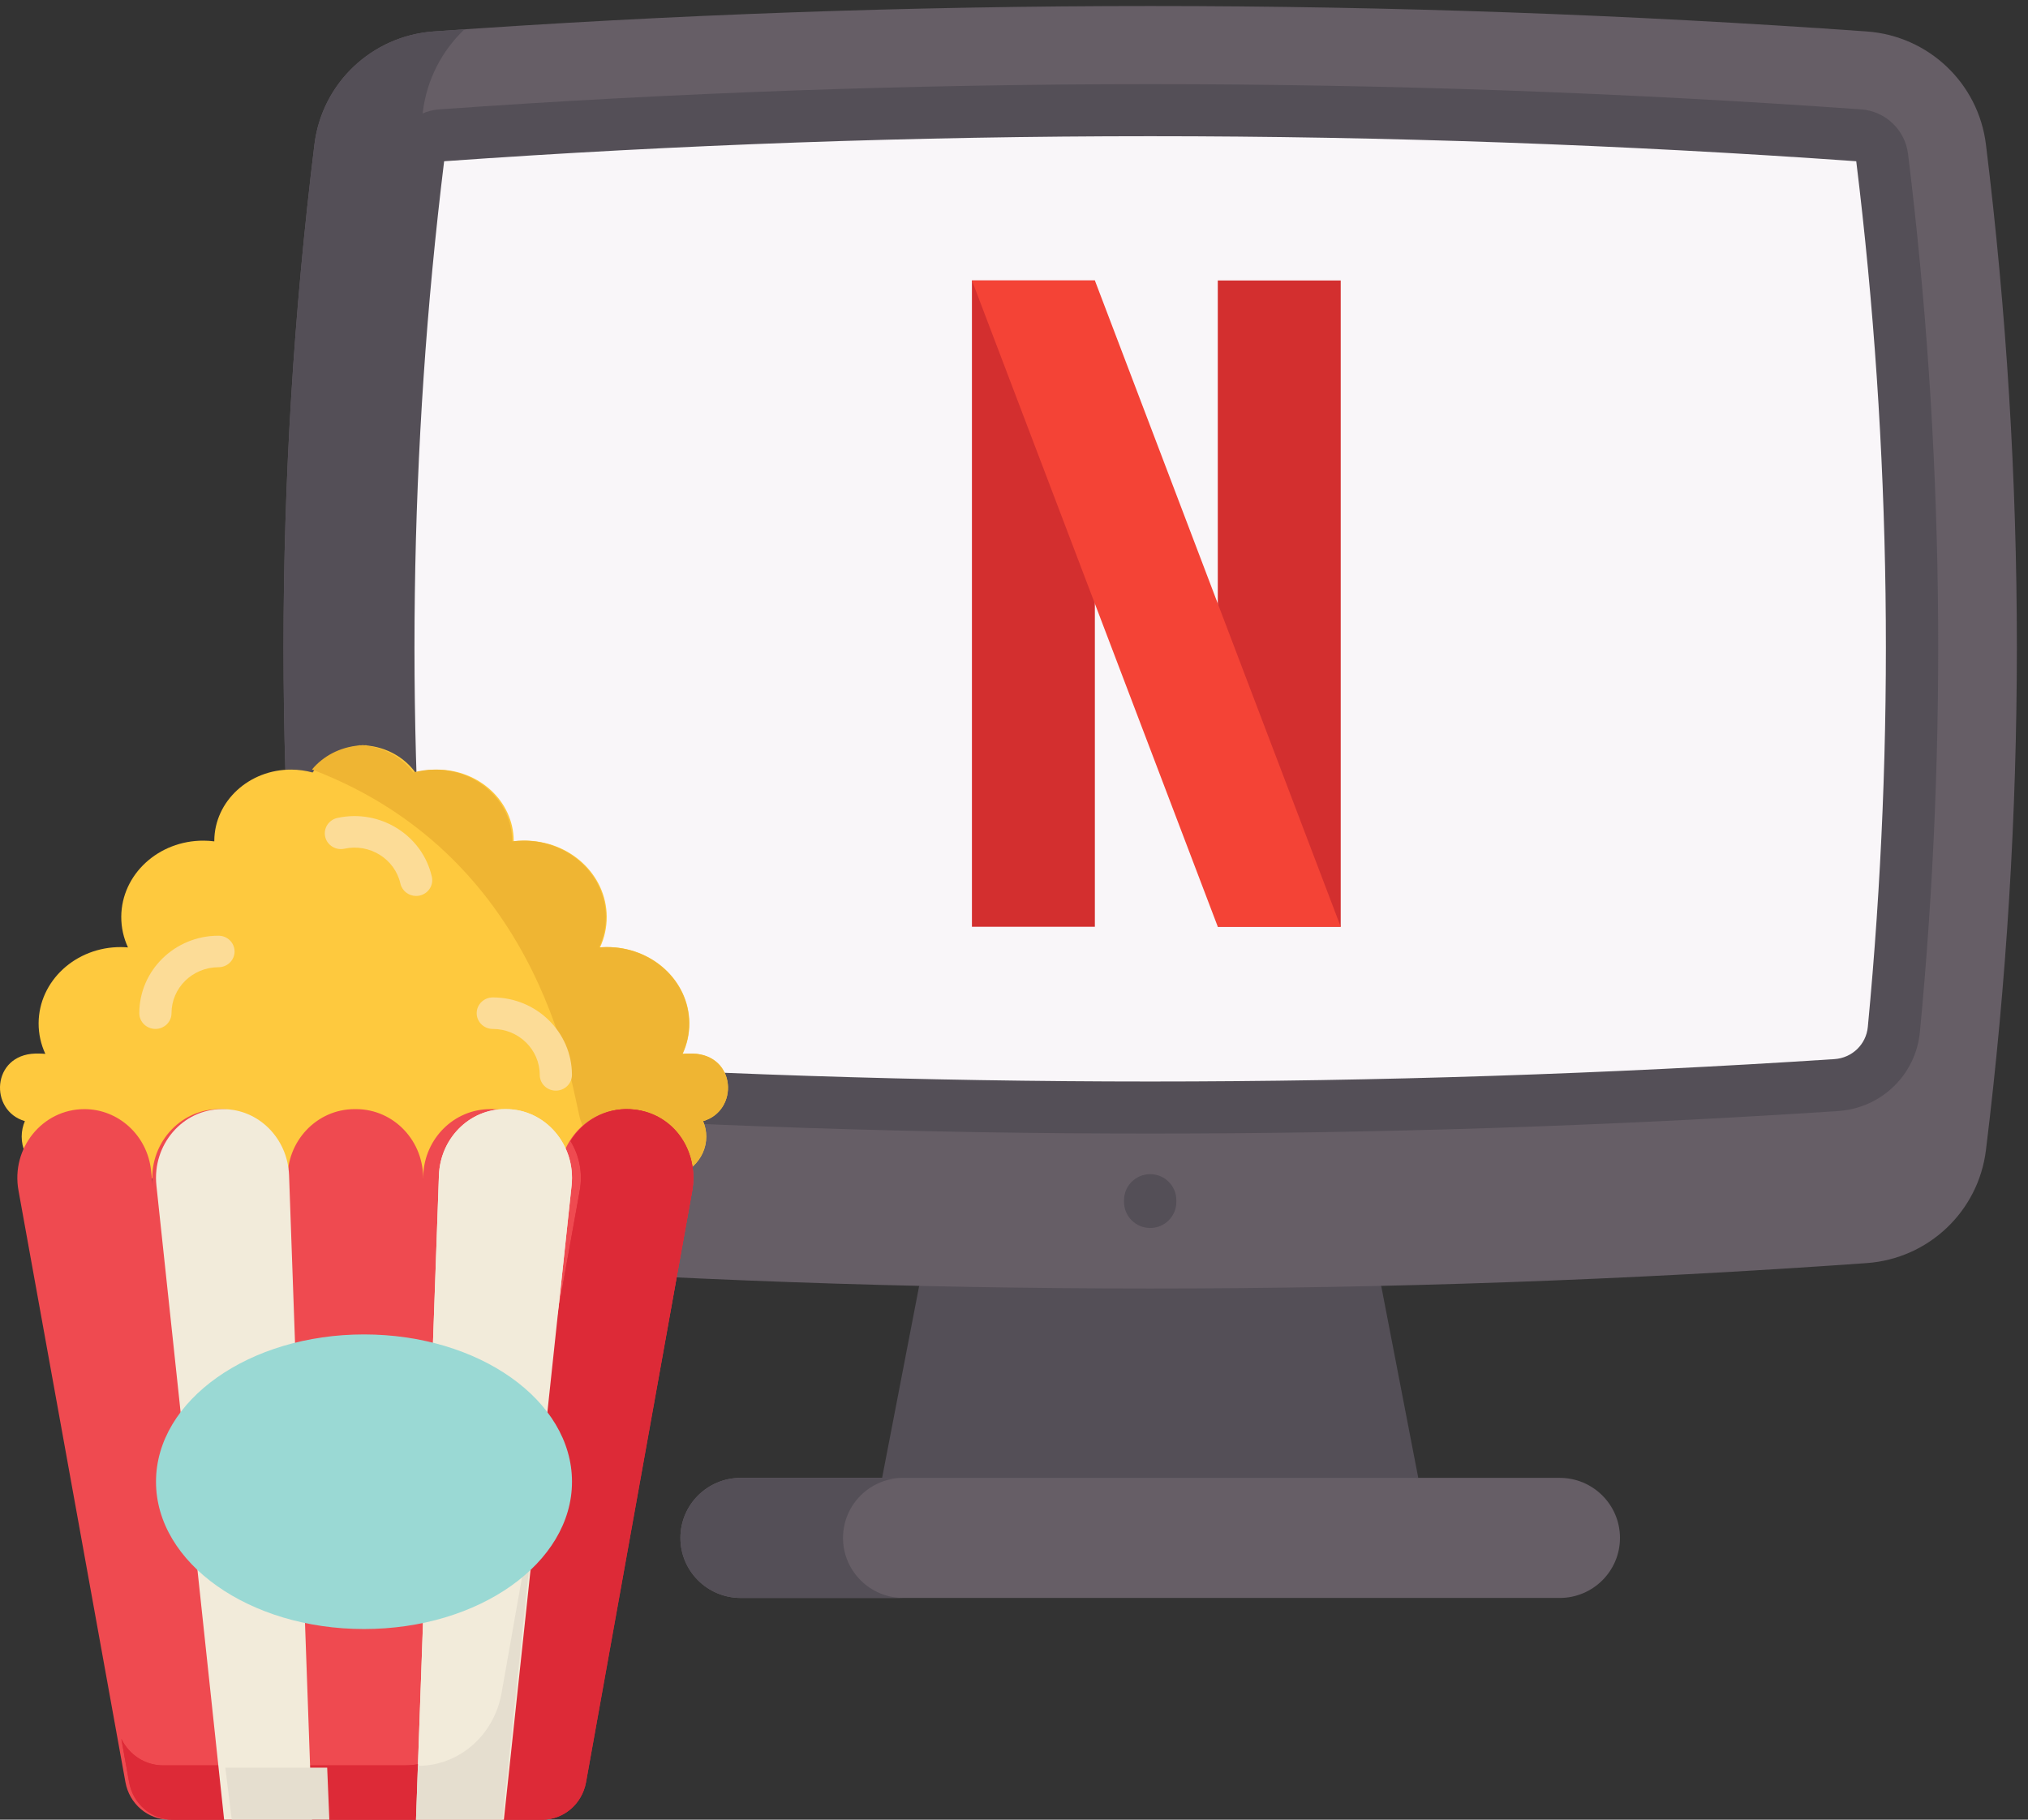 <?xml version="1.0" encoding="UTF-8"?>
<svg width="117px" height="105px" viewBox="0 0 117 105" version="1.1" xmlns="http://www.w3.org/2000/svg" xmlns:xlink="http://www.w3.org/1999/xlink">
    <rect x="0" y="0" width="117" height="105" fill="#333333" stroke="none"/>
    <!-- Generator: Sketch 63.1 (92452) - https://sketch.com -->
    <title>Group 18</title>
    <desc>Created with Sketch.</desc>
    <g id="Page-1" stroke="none" stroke-width="1" fill="none" fill-rule="evenodd">
        <g id="Home" transform="translate(-932, -4334)" fill-rule="nonzero">
            <g id="Group-18" transform="translate(932, 4334)">
                <g id="computer-2" transform="translate(16, 0)">
                    <g id="computer" transform="translate(0.357, 0)">
                        <g id="Group" transform="translate(0, 0.188)">
                            <polygon id="Path" fill="#544F57" points="34.534 85.089 36.672 74.011 50 69.067 63.328 74.011 65.466 85.089 50 88.554"></polygon>
                            <path d="M8.664,72.696 C36.221,74.653 63.779,74.653 91.336,72.696 C94.903,72.443 97.781,69.714 98.216,66.18 C100.595,46.834 100.595,27.489 98.216,8.144 C97.781,4.61 94.903,1.88 91.336,1.627 C63.779,-0.33 36.221,-0.33 8.664,1.627 C5.097,1.88 2.219,4.61 1.784,8.144 C-0.595,27.489 -0.595,46.834 1.784,66.18 C2.219,69.713 5.097,72.443 8.664,72.696 Z" id="Path" fill="#665E66"></path>
                            <path d="M10.44,72.819 C9.849,72.779 9.257,72.739 8.666,72.697 C5.098,72.442 2.219,69.713 1.784,66.18 C-0.594,46.833 -0.594,27.489 1.784,8.142 C2.219,4.608 5.098,1.88 8.666,1.625 C9.257,1.583 9.849,1.543 10.44,1.503 C9.145,2.733 8.267,4.398 8.036,6.273 C5.503,26.865 5.503,47.456 8.036,68.049 C8.267,69.924 9.145,71.589 10.44,72.819 Z" id="Path" fill="#544F57"></path>
                            <path d="M7.096,59.211 C7.262,60.951 8.676,62.31 10.427,62.425 C23.58,63.284 36.875,63.72 50,63.72 C63.125,63.72 76.421,63.284 89.573,62.425 C91.325,62.31 92.739,60.951 92.905,59.211 C94.504,42.471 94.278,25.568 92.225,8.874 C92.141,8.197 91.587,7.67 90.907,7.622 C77.335,6.658 63.572,6.169 50,6.169 C36.428,6.169 22.665,6.658 9.093,7.622 C8.413,7.67 7.859,8.197 7.776,8.874 C5.723,25.568 5.496,42.471 7.096,59.211 Z" id="Path" fill="#F9F6F9"></path>
                            <path d="M50,65.223 C36.861,65.223 23.513,64.786 10.328,63.924 C7.822,63.76 5.83,61.838 5.593,59.354 C5.593,59.354 5.593,59.354 5.593,59.354 C3.984,42.512 4.215,25.467 6.278,8.692 C6.449,7.303 7.588,6.222 8.986,6.123 C22.594,5.157 36.393,4.667 50,4.667 C63.607,4.667 77.406,5.157 91.014,6.123 C92.412,6.222 93.551,7.303 93.722,8.692 C95.785,25.467 96.015,42.512 94.407,59.354 C94.17,61.838 92.178,63.76 89.672,63.924 C76.487,64.786 63.139,65.223 50,65.223 L50,65.223 Z M8.598,59.069 C8.694,60.078 9.505,60.859 10.526,60.926 C23.646,61.783 36.927,62.218 50,62.218 C63.073,62.218 76.354,61.783 89.474,60.926 C90.495,60.859 91.306,60.078 91.402,59.069 C92.988,42.463 92.764,25.657 90.734,9.116 C77.218,8.158 63.514,7.672 50,7.672 C36.486,7.672 22.783,8.158 9.266,9.116 C7.236,25.657 7.012,42.463 8.598,59.069 Z" id="Shape" fill="#544F57"></path>
                            <path d="M50,70.67 C49.167,70.67 48.491,69.997 48.491,69.167 L48.491,69.067 C48.491,68.237 49.167,67.565 50,67.565 C50.833,67.565 51.509,68.237 51.509,69.067 L51.509,69.167 C51.509,69.997 50.833,70.67 50,70.67 Z" id="Path" fill="#544F57"></path>
                            <path d="M73.624,92.018 L26.376,92.018 C24.455,92.018 22.897,90.467 22.897,88.554 C22.897,86.64 24.455,85.089 26.376,85.089 L73.624,85.089 C75.545,85.089 77.103,86.64 77.103,88.554 C77.103,90.467 75.545,92.018 73.624,92.018 Z" id="Path" fill="#665E66"></path>
                            <path d="M35.758,92.017 L26.376,92.017 C24.454,92.017 22.897,90.467 22.897,88.554 C22.897,87.598 23.287,86.73 23.915,86.104 C24.545,85.479 25.416,85.09 26.376,85.09 L35.758,85.09 C34.796,85.09 33.927,85.479 33.297,86.104 C32.668,86.73 32.279,87.598 32.279,88.554 C32.279,90.467 33.837,92.017 35.758,92.017 L35.758,92.017 Z" id="Path" fill="#544F57"></path>
                        </g>
                        <g id="netflix-copy" transform="translate(39.17, 16.184)">
                            <g id="Group" transform="translate(0.546, 0)" fill="#D32F2F">
                                <rect id="Rectangle" x="14.184" y="0" width="7.092" height="37.293"></rect>
                                <rect id="Rectangle" x="0" y="0" width="7.092" height="37.293"></rect>
                            </g>
                            <polygon id="Path" fill="#F44336" points="21.823 37.293 14.731 37.293 0.546 0 7.639 0"></polygon>
                        </g>
                    </g>
                </g>
                <g id="popcorn" transform="translate(0, 43)">
                    <path d="M39.968,17.794 C39.907,17.793 39.845,17.792 39.784,17.792 C39.65,17.793 39.517,17.8 39.386,17.811 C39.386,17.811 39.385,17.811 39.386,17.811 C39.638,17.267 39.777,16.666 39.772,16.036 C39.757,13.598 37.627,11.635 35.015,11.65 C34.881,11.651 34.749,11.658 34.617,11.669 C34.617,11.669 34.617,11.669 34.617,11.669 C34.869,11.124 35.008,10.524 35.004,9.893 C34.988,7.456 32.858,5.493 30.247,5.508 C30.04,5.509 29.836,5.524 29.636,5.549 C29.636,5.536 29.637,5.524 29.637,5.511 C29.622,3.231 27.629,1.394 25.187,1.408 C24.763,1.411 24.354,1.47 23.967,1.576 C23.967,1.576 23.966,1.576 23.966,1.576 C23.336,0.71 22.312,0.118 21.137,0.016 L21.137,0 C21.091,0.001 21.046,0.004 21,0.007 C20.954,0.004 20.909,0.001 20.863,0 L20.863,0.016 C19.687,0.118 18.664,0.71 18.034,1.576 C18.034,1.576 18.034,1.576 18.034,1.576 C17.646,1.47 17.237,1.411 16.814,1.408 C14.371,1.394 12.378,3.231 12.363,5.511 C12.363,5.524 12.364,5.536 12.364,5.549 C12.164,5.524 11.961,5.509 11.754,5.508 C9.142,5.493 7.012,7.456 6.996,9.893 C6.992,10.524 7.131,11.124 7.383,11.669 C7.383,11.669 7.383,11.669 7.383,11.669 C7.252,11.658 7.119,11.651 6.985,11.65 C4.374,11.635 2.244,13.599 2.228,16.036 C2.224,16.666 2.363,17.267 2.615,17.811 C2.615,17.811 2.615,17.811 2.614,17.811 C2.483,17.8 2.35,17.793 2.216,17.792 C2.155,17.792 2.093,17.792 2.032,17.794 C-0.487,17.87 -0.638,21.091 1.435,21.692 C1.317,21.969 1.251,22.27 1.251,22.586 C1.251,23.919 2.409,25 3.837,25 C4.508,25 12.534,25 20.863,25 C20.954,25 21.046,25 21.137,25 C29.466,25 37.492,25 38.163,25 C39.591,25 40.749,23.919 40.749,22.586 C40.749,22.27 40.683,21.969 40.565,21.692 C42.638,21.091 42.487,17.87 39.968,17.794 Z" id="Path" fill="#FEC93E"></path>
                    <path d="M39.953,17.794 C39.892,17.793 39.83,17.792 39.768,17.792 C39.633,17.793 39.499,17.8 39.367,17.811 C39.367,17.811 39.367,17.811 39.367,17.811 C39.621,17.267 39.761,16.666 39.757,16.036 C39.741,13.599 37.595,11.635 34.966,11.65 C34.83,11.651 34.697,11.658 34.565,11.669 C34.565,11.669 34.564,11.669 34.564,11.669 C34.818,11.125 34.958,10.524 34.954,9.893 C34.938,7.456 32.793,5.493 30.163,5.508 C29.955,5.509 29.75,5.524 29.548,5.549 C29.548,5.536 29.549,5.524 29.549,5.511 C29.534,3.231 27.527,1.394 25.067,1.408 C24.64,1.41 24.228,1.47 23.838,1.576 C23.838,1.576 23.838,1.576 23.838,1.575 C23.203,0.71 22.172,0.118 20.989,0.015 L20.989,0 C20.942,0.001 20.897,0.004 20.851,0.007 C20.805,0.004 20.759,0.001 20.712,0 L20.712,0.016 C19.61,0.111 18.641,0.631 18,1.401 C18.007,1.404 18.014,1.406 18.02,1.408 C31.649,6.613 33.031,20.36 33.508,21.692 C33.627,21.969 33.694,22.27 33.694,22.586 C33.694,23.919 32.528,25 31.089,25 C34.965,25 37.751,25 38.135,25 C39.574,25 40.74,23.919 40.74,22.586 C40.74,22.27 40.674,21.969 40.555,21.692 C42.643,21.091 42.49,17.87 39.953,17.794 Z" id="Path" fill="#EFB533"></path>
                    <path d="M36.131,21 C34.16,21 32.504,22.521 32.286,24.531 L32.191,25.409 C32.446,23.057 30.653,21 28.347,21 L28.284,21 C26.203,21 24.495,22.689 24.418,24.822 L24.408,25.117 C24.489,22.868 22.735,21 20.542,21 L20.458,21 C18.265,21 16.511,22.868 16.592,25.117 L16.582,24.822 C16.505,22.689 14.797,21 12.716,21 L12.653,21 C10.347,21 8.554,23.057 8.809,25.409 L8.714,24.531 C8.496,22.521 6.84,21 4.869,21 L4.869,21 C2.45,21 0.625,23.253 1.066,25.693 L7.236,59.835 C7.462,61.09 8.529,62 9.772,62 L12.776,62 L17.925,62 L23.075,62 L28.224,62 L31.228,62 C32.471,62 33.538,61.09 33.764,59.835 L39.934,25.693 C40.375,23.253 38.55,21 36.131,21 Z" id="Path" fill="#EF4A50"></path>
                    <path d="M36.346,21.004 C34.916,20.935 33.632,21.679 32.915,22.845 C33.414,23.655 33.635,24.657 33.449,25.693 L28.252,54.635 C27.812,57.088 25.739,58.868 23.323,58.868 L23.323,58.868 L17.937,58.868 L12.551,58.868 L9.409,58.868 C8.369,58.868 7.449,58.255 7,57.335 L7.449,59.835 C7.674,61.09 8.734,62 9.969,62 L12.954,62 L18.071,62 L23.188,62 L24.798,62 L28.305,62 L31.29,62 C32.525,62 33.585,61.09 33.81,59.835 L34.259,57.335 L34.259,57.335 L39.927,25.77 C40.368,23.316 38.759,21.121 36.346,21.004 Z" id="Path" fill="#DD2A37"></path>
                    <path d="M29.07,62 L24,62 L25.323,24.822 C25.399,22.689 27.08,21 29.129,21 L29.191,21 C31.461,21 33.227,23.057 32.976,25.409 L29.07,62 Z" id="SVGCleanerId_0" fill="#F2EBDA"></path>
                    <path d="M36.346,21.004 C34.916,20.935 33.632,21.679 32.915,22.845 C33.414,23.655 33.635,24.657 33.449,25.693 L28.252,54.635 C27.812,57.088 25.739,58.868 23.323,58.868 L23.323,58.868 L17.937,58.868 L12.551,58.868 L9.409,58.868 C8.369,58.868 7.449,58.255 7,57.335 L7.449,59.835 C7.674,61.09 8.734,62 9.969,62 L12.954,62 L18.071,62 L23.188,62 L24.798,62 L28.305,62 L31.29,62 C32.525,62 33.585,61.09 33.81,59.835 L34.259,57.335 L34.259,57.335 L39.927,25.77 C40.368,23.316 38.759,21.121 36.346,21.004 Z" id="Path" fill="#DD2A37"></path>
                    <path d="M29.07,62 L24,62 L25.323,24.822 C25.399,22.689 27.08,21 29.129,21 L29.191,21 C31.461,21 33.227,23.057 32.976,25.409 L29.07,62 Z" id="SVGCleanerId_0_1_" fill="#F2EBDA"></path>
                    <path d="M28.937,54.691 C28.508,57.126 26.487,58.892 24.131,58.892 L24.131,58.892 L24.11,58.892 L24,62 L25.569,62 L28.989,62 L31,43 L28.937,54.691 Z" id="Path" fill="#E5DECF"></path>
                    <g id="Group" transform="translate(8, 4)" fill="#FCDC97">
                        <path d="M0.966,12.372 C0.453,12.372 0.037,11.965 0.037,11.463 C0.037,8.998 2.085,6.993 4.603,6.993 C5.117,6.993 5.533,7.4 5.533,7.903 C5.533,8.405 5.117,8.812 4.603,8.812 C3.11,8.812 1.895,10.001 1.895,11.463 C1.895,11.965 1.479,12.372 0.966,12.372 Z" id="Path"></path>
                        <path d="M24.068,15.933 C23.555,15.933 23.139,15.526 23.139,15.023 C23.139,13.562 21.924,12.373 20.431,12.373 C19.917,12.373 19.501,11.965 19.501,11.463 C19.501,10.961 19.917,10.554 20.431,10.554 C22.949,10.554 24.997,12.559 24.997,15.023 C24.997,15.526 24.581,15.933 24.068,15.933 Z" id="Path"></path>
                        <path d="M16.006,4.699 C15.581,4.699 15.197,4.41 15.1,3.986 C14.776,2.559 13.327,1.656 11.869,1.973 C11.368,2.082 10.872,1.773 10.761,1.282 C10.65,0.792 10.966,0.306 11.466,0.197 C13.924,-0.337 16.368,1.186 16.914,3.592 C17.026,4.082 16.71,4.568 16.209,4.677 C16.141,4.692 16.073,4.699 16.006,4.699 Z" id="Path"></path>
                    </g>
                    <path d="M18,62 L12.93,62 L9.024,25.409 C8.773,23.057 10.539,21 12.809,21 L12.871,21 C14.92,21 16.601,22.689 16.677,24.822 L18,62 Z" id="Path" fill="#F2EBDA"></path>
                    <polygon id="Path" fill="#E5DECF" points="18.852 59 13 59 13.371 62 13.371 62 19 62 18.876 59"></polygon>
                    <ellipse id="Oval" fill="#9AD9D4" cx="21" cy="42.5" rx="12" ry="8.5"></ellipse>
                </g>
            </g>
        </g>
    </g>
</svg>